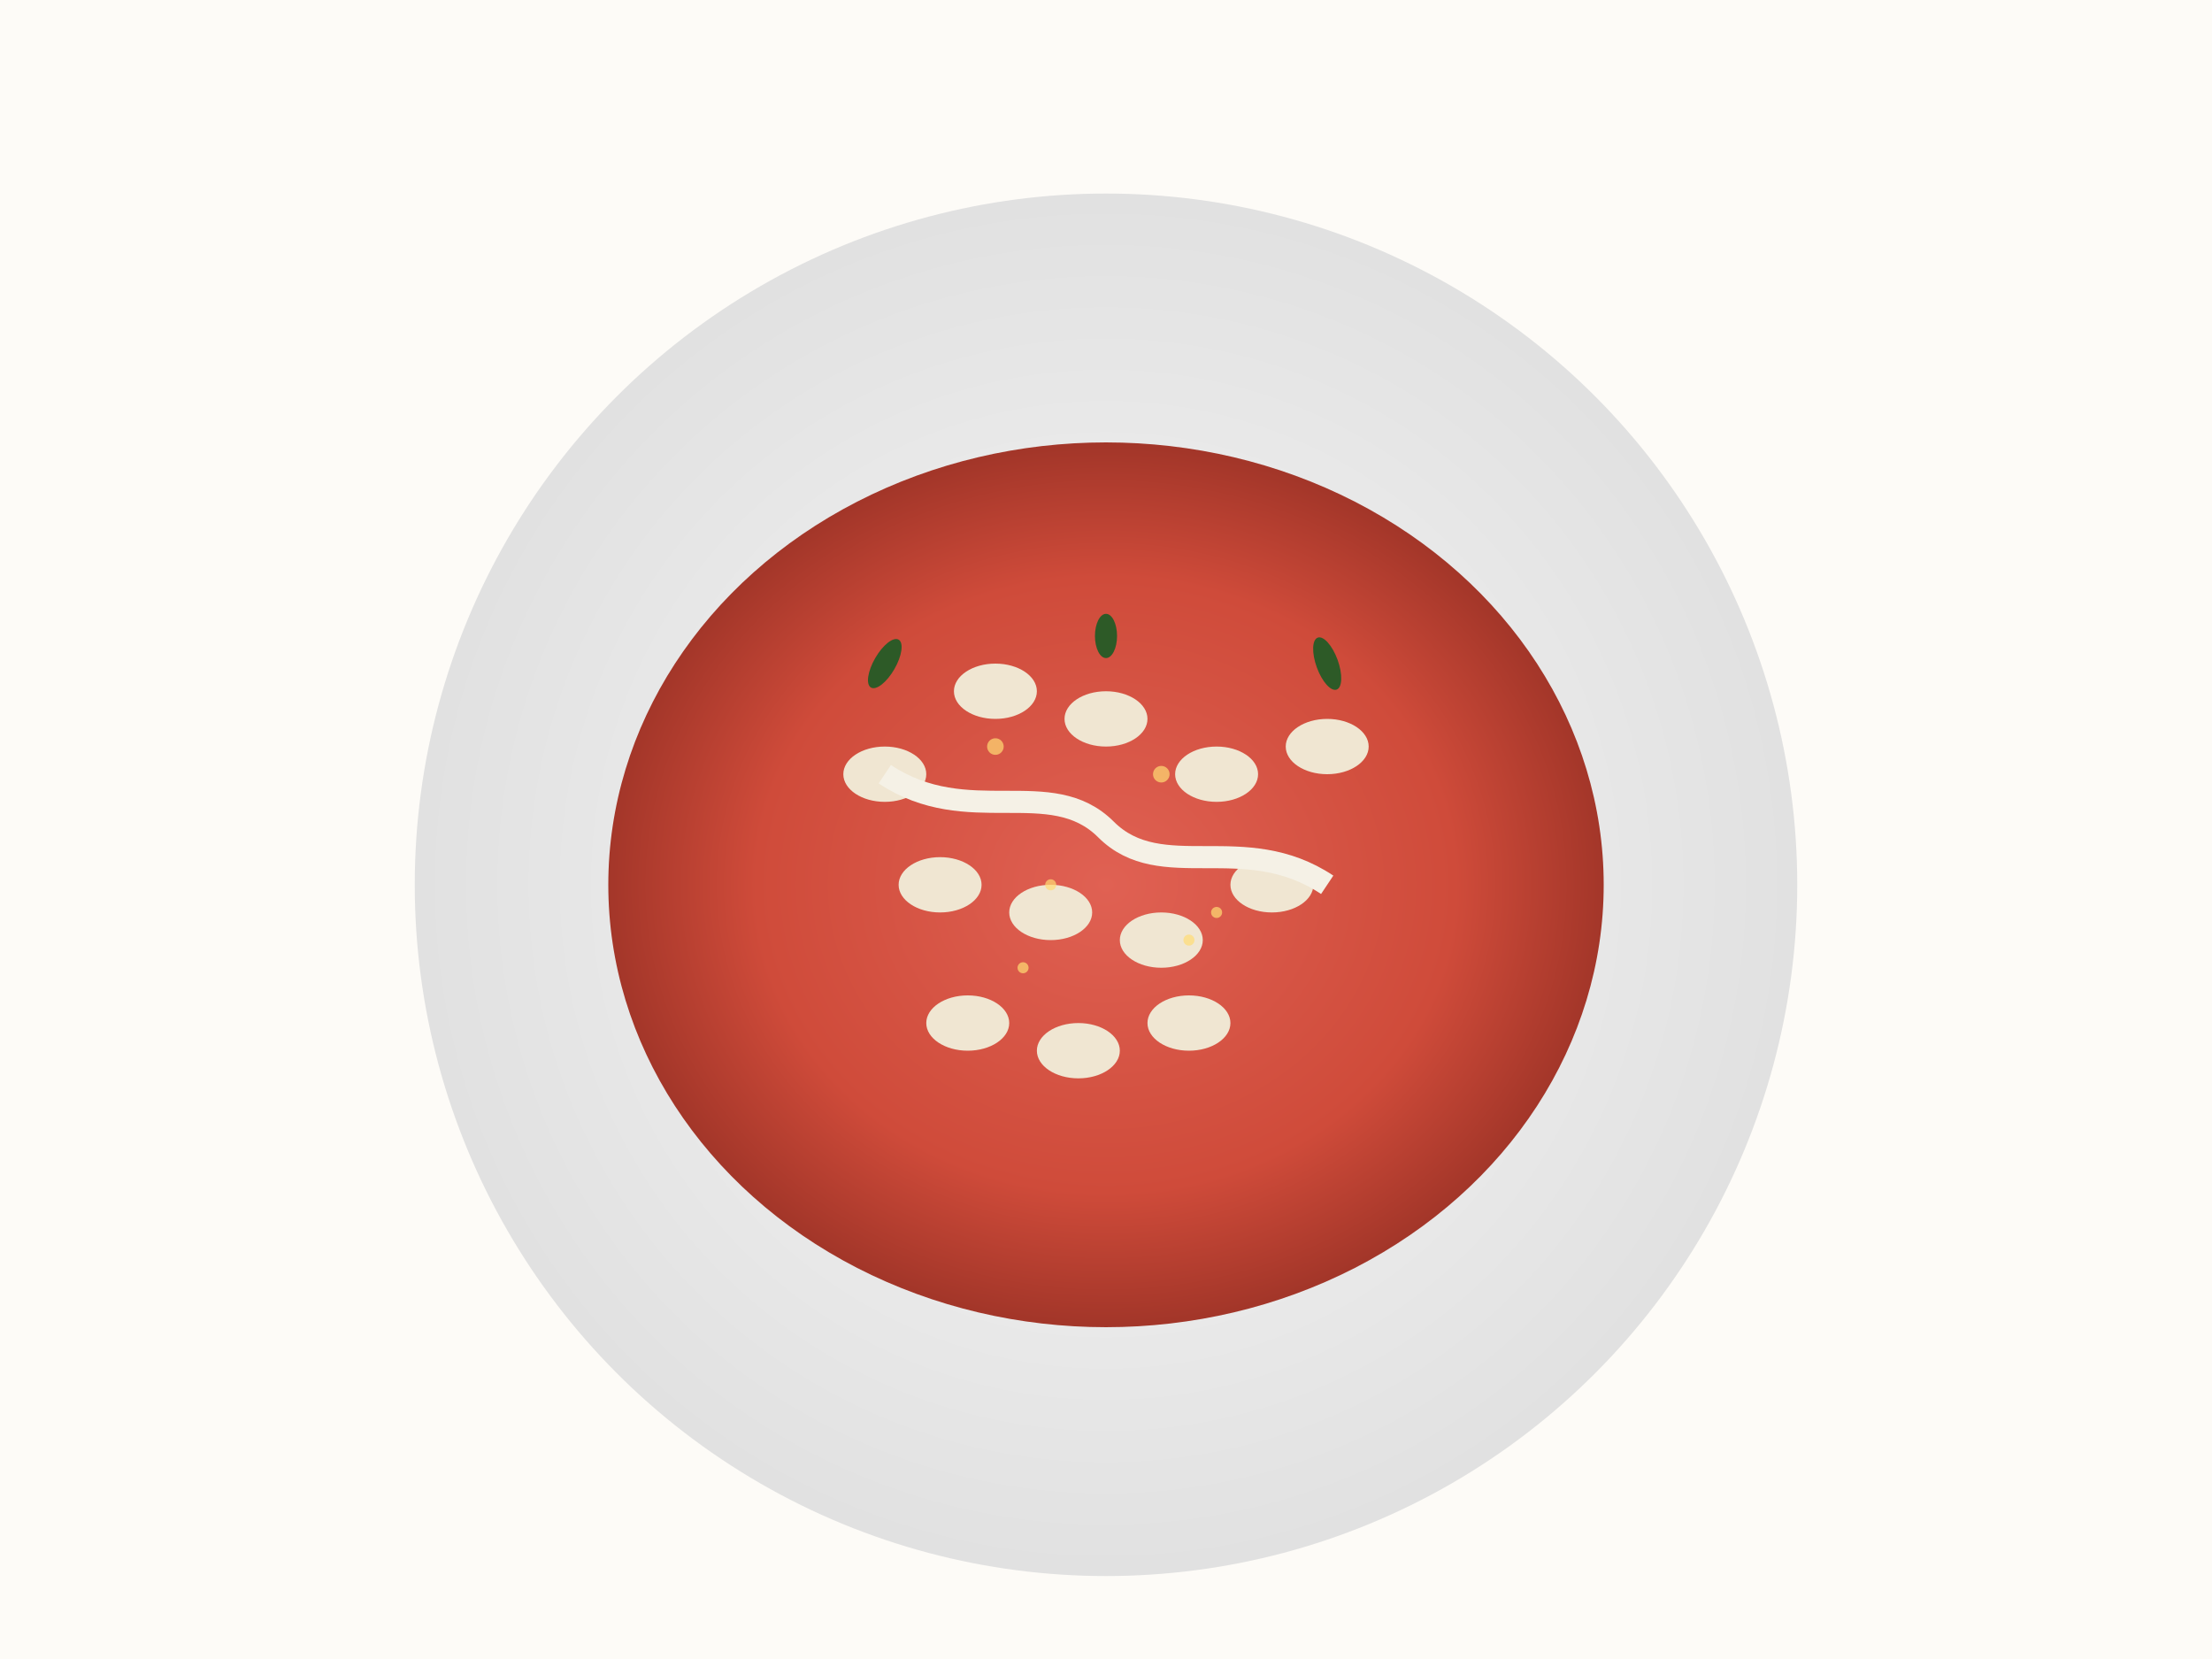 <?xml version="1.0" encoding="UTF-8" standalone="no"?>
<svg width="800" height="600" viewBox="0 0 800 600" xmlns="http://www.w3.org/2000/svg">
  <defs>
    <radialGradient id="sauce" cx="50%" cy="50%" r="50%" fx="50%" fy="50%">
      <stop offset="0%" style="stop-color:#E06153;stop-opacity:1" />
      <stop offset="70%" style="stop-color:#CF4B3A;stop-opacity:1" />
      <stop offset="100%" style="stop-color:#A33629;stop-opacity:1" />
    </radialGradient>
    <radialGradient id="plate" cx="50%" cy="50%" r="65%" fx="50%" fy="50%">
      <stop offset="0%" style="stop-color:#F7F7F7;stop-opacity:1" />
      <stop offset="80%" style="stop-color:#E0E0E0;stop-opacity:1" />
      <stop offset="100%" style="stop-color:#C7C7C7;stop-opacity:1" />
    </radialGradient>
  </defs>
  <rect width="100%" height="100%" fill="#FDFBF7" />
  
  <!-- Plate -->
  <circle cx="400" cy="320" r="250" fill="url(#plate)" />
  
  <!-- Tikka Sauce -->
  <ellipse cx="400" cy="320" rx="180" ry="160" fill="url(#sauce)" />
  
  <!-- Gnocchi -->
  <g fill="#F0E6D2">
    <ellipse cx="320" cy="280" rx="15" ry="10" />
    <ellipse cx="360" cy="250" rx="15" ry="10" />
    <ellipse cx="400" cy="260" rx="15" ry="10" />
    <ellipse cx="440" cy="280" rx="15" ry="10" />
    <ellipse cx="480" cy="270" rx="15" ry="10" />
    <ellipse cx="340" cy="320" rx="15" ry="10" />
    <ellipse cx="380" cy="330" rx="15" ry="10" />
    <ellipse cx="420" cy="340" rx="15" ry="10" />
    <ellipse cx="460" cy="320" rx="15" ry="10" />
    <ellipse cx="350" cy="370" rx="15" ry="10" />
    <ellipse cx="390" cy="380" rx="15" ry="10" />
    <ellipse cx="430" cy="370" rx="15" ry="10" />
  </g>
  
  <!-- Cream Swirl -->
  <path d="M320,280 C350,300 380,280 400,300 C420,320 450,300 480,320" 
        stroke="#F5F1E6" stroke-width="8" fill="none" />
  
  <!-- Garnish -->
  <g fill="#2D5A27">
    <ellipse cx="320" cy="240" rx="4" ry="10" transform="rotate(30, 320, 240)" />
    <ellipse cx="480" cy="240" rx="4" ry="10" transform="rotate(-20, 480, 240)" />
    <ellipse cx="400" cy="230" rx="4" ry="8" />
  </g>
  
  <!-- Spices -->
  <g fill="#FFDC73" opacity="0.7">
    <circle cx="360" cy="270" r="3" />
    <circle cx="420" cy="280" r="3" />
    <circle cx="380" cy="320" r="2" />
    <circle cx="440" cy="330" r="2" />
    <circle cx="370" cy="350" r="2" />
    <circle cx="430" cy="340" r="2" />
  </g>
</svg>